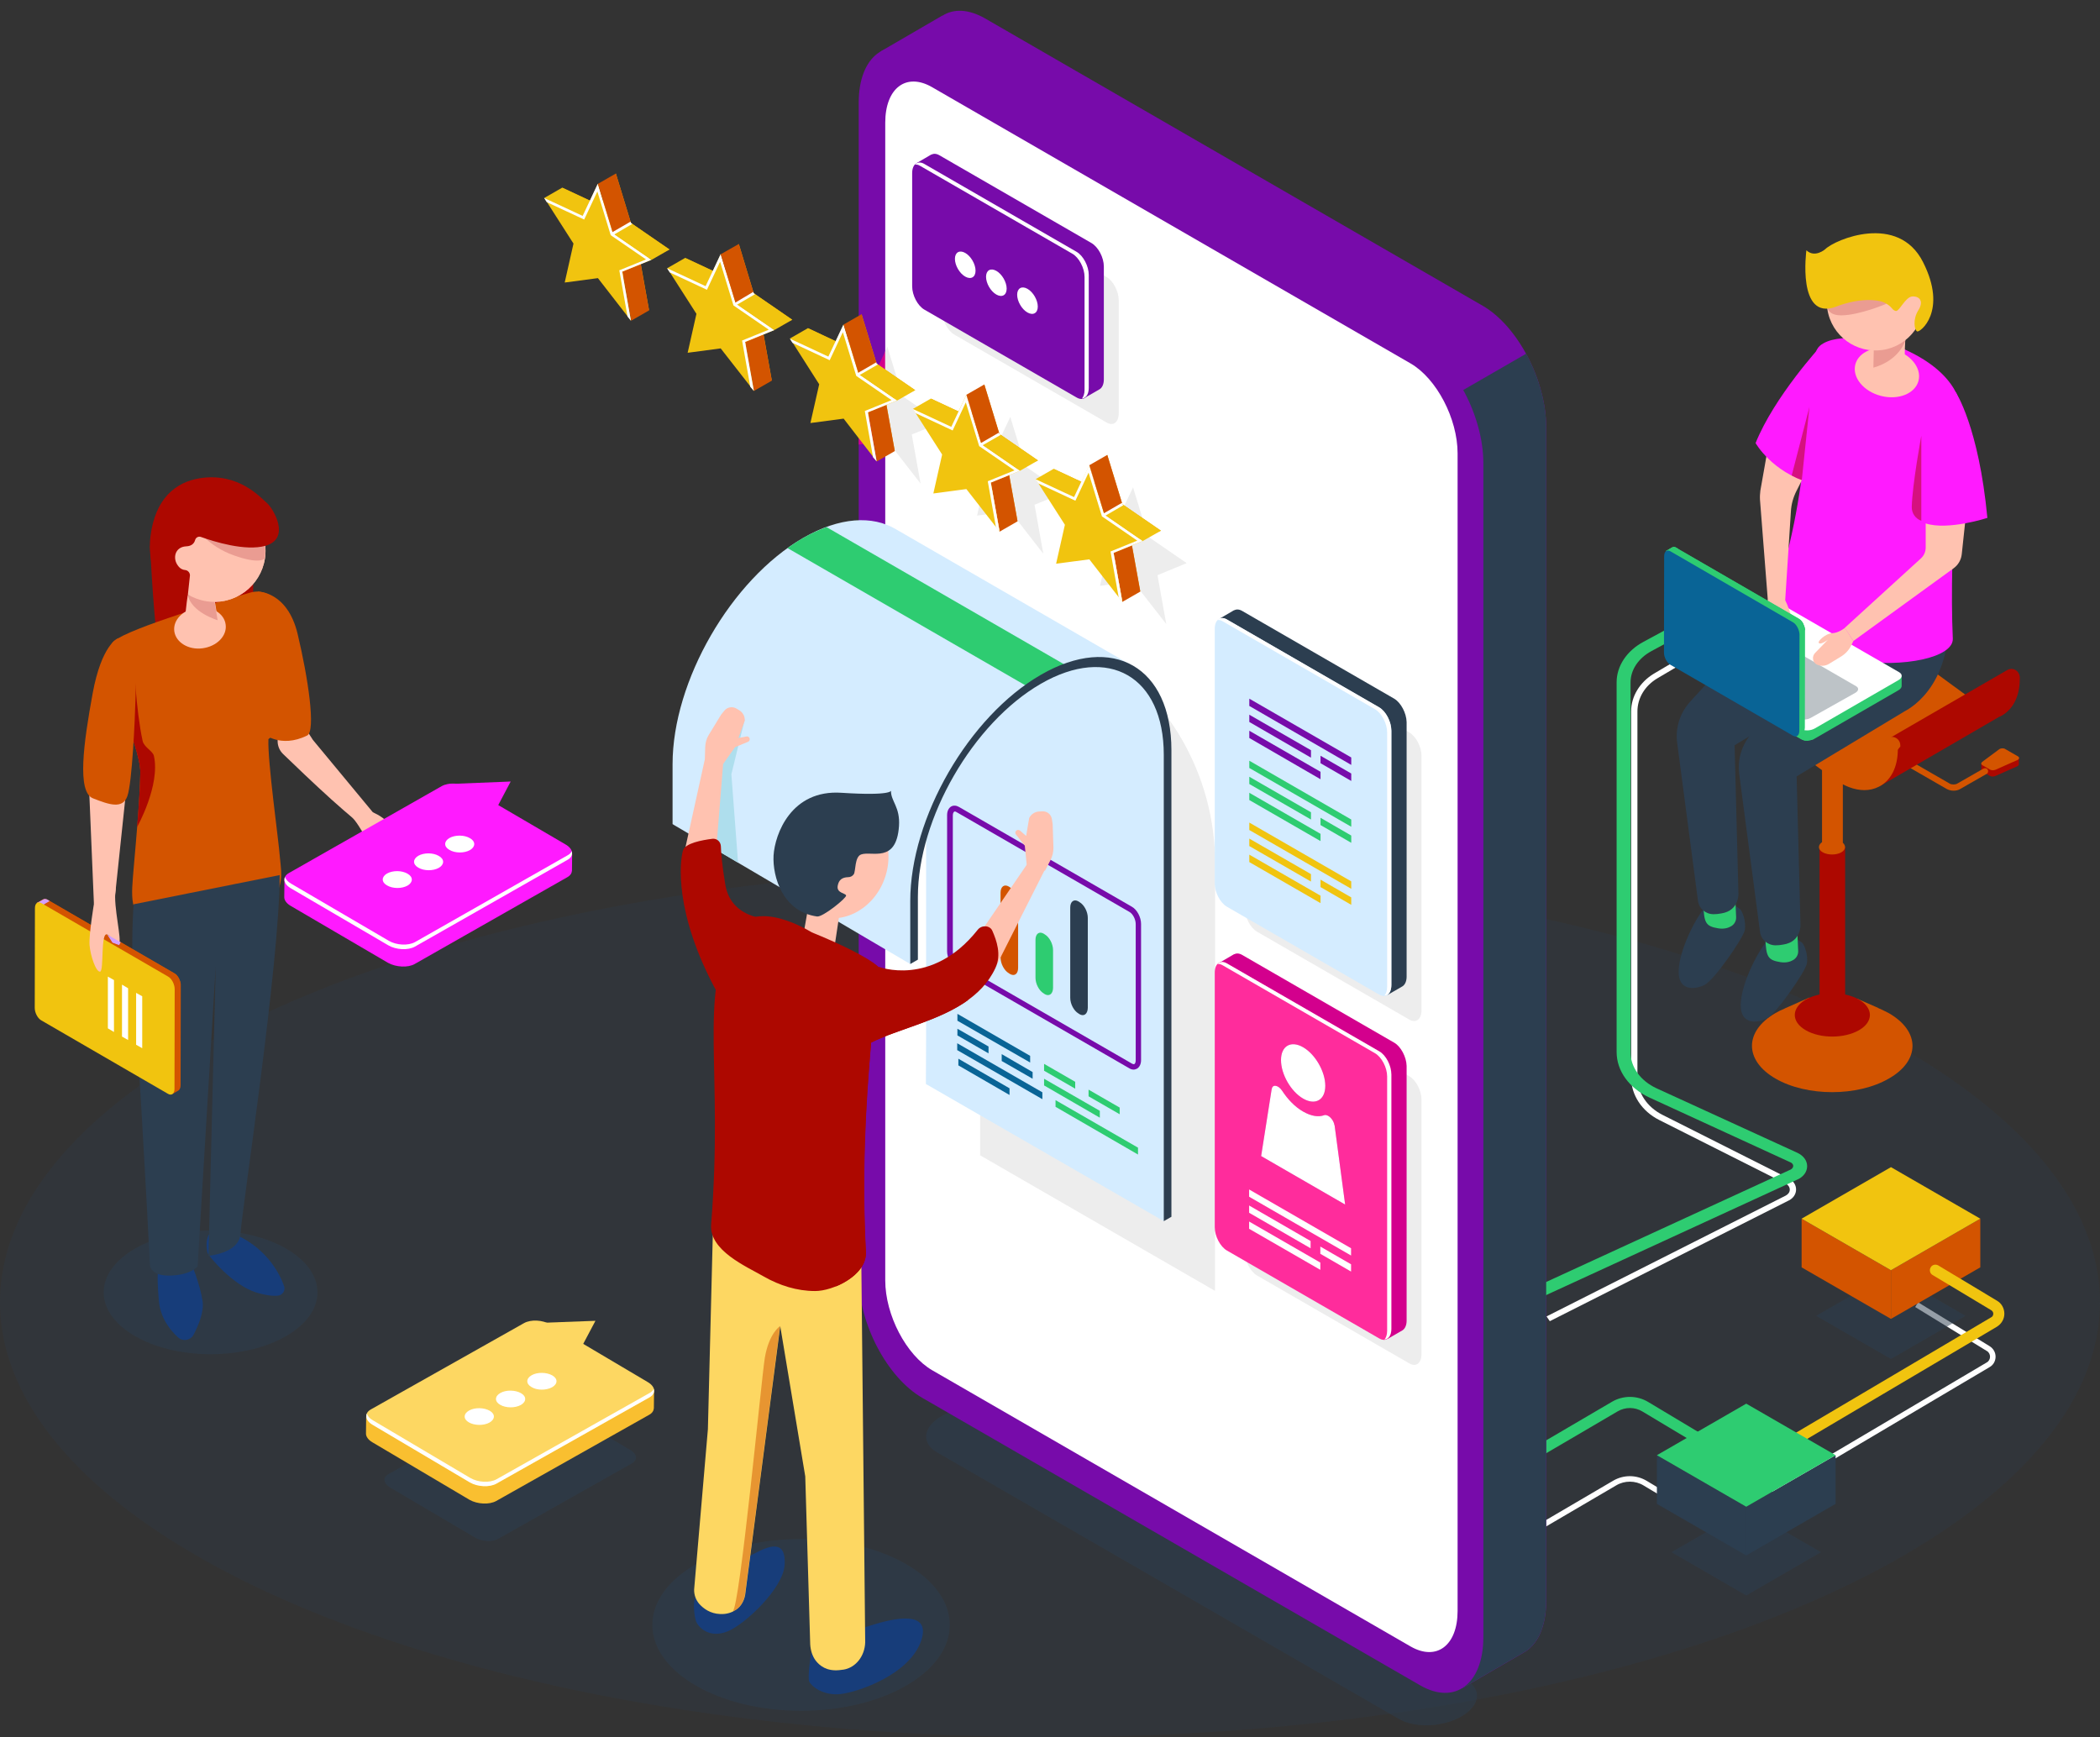 <?xml version="1.0" encoding="utf-8"?>
<!-- Generator: Adobe Illustrator 23.0.1, SVG Export Plug-In . SVG Version: 6.00 Build 0)  -->
<svg version="1.1" id="_x2014_ÎÓÈ_x5F_1" xmlns="http://www.w3.org/2000/svg" xmlns:xlink="http://www.w3.org/1999/xlink"
	 x="0px" y="0px" viewBox="0 0 1100 910" style="enable-background:new 0 0 1100 910;" xml:space="preserve">
<rect x="0" y="0" width="1100" height="910" fill="#333333" stroke="none"/>
<style type="text/css">
	.st0{opacity:0.25;fill:#2C3E50;enable-background:new    ;}
	.st1{fill:#FFFFFF;}
	.st2{fill:#2ECC71;}
	.st3{opacity:0.5;fill:#2C3E50;enable-background:new    ;}
	.st4{fill:#770BAA;}
	.st5{fill:#D35400;}
	.st6{fill:#F1C40F;}
	.st7{fill:#2C3E50;}
	.st8{fill:#D3008D;}
	.st9{fill:#EDEDED;}
	.st10{fill:#D4ECFF;}
	.st11{fill:#AEDEED;}
	.st12{fill:#173D7A;}
	.st13{fill:#FDD762;}
	.st14{fill:#FFC2B0;}
	.st15{fill:#AD0800;}
	.st16{opacity:0.5;fill:#D35400;enable-background:new    ;}
	.st17{fill:#FF2C9C;}
	.st18{fill:#F9BF30;}
	.st19{fill:#EA9C92;}
	.st20{fill:#D29FFF;}
	.st21{fill:#FF1AFF;}
	.st22{fill:#096496;}
	.st23{fill:#E8A200;}
	.st24{fill:url(#SVGID_1_);}
	.st25{fill:#EAEAEA;}
	.st26{opacity:0.5;fill:#AD0800;enable-background:new    ;}
	.st27{fill:#5793CE;}
	.st28{fill:#BDC3C7;}
</style>
<ellipse class="st0" cx="550" cy="682.2" rx="550" ry="227.8"/>
<path class="st1" d="M803.1,803.6l-1.5-2.5l43.5-25.5c5.4-3.1,12-3.1,17.4,0.1l35.9,21.5l-1.5,2.5L861,778.2
	c-4.4-2.7-10-2.7-14.4-0.1L803.1,803.6z"/>
<path class="st1" d="M929.4,782.9l-1.5-2.5l112.8-66.7c1.1-0.6,1.7-1.8,1.7-3s-0.6-2.4-1.7-3l-37.5-23l1.5-2.5l37.5,23
	c1.9,1.2,3.1,3.2,3.1,5.5s-1.2,4.4-3.2,5.5L929.4,782.9z"/>
<path class="st1" d="M811.8,692.1l-1.7-2.5l125.3-63.3c1.3-0.7,2.1-1.8,2.1-3.1s-0.8-2.5-2.1-3.1l-66.3-33.4
	c-9.1-4.6-14.7-13.1-14.7-22.3V372.7c0-7.9,4.5-15.3,11.9-19.8l10-5.9l1.9,2.4l-10,5.9c-6.6,3.9-10.5,10.4-10.5,17.4v191.5
	c0,8.2,5,15.7,13.1,19.8l66.3,33.4c2.3,1.2,3.7,3.3,3.7,5.7s-1.4,4.5-3.7,5.7L811.8,692.1z"/>
<path class="st2" d="M802.4,765.2c-1,0-2-0.5-2.5-1.4c-0.8-1.4-0.3-3.2,1-4l43.5-25.5c5.8-3.4,13.1-3.4,18.9,0.1l35.9,21.5
	c1.4,0.8,1.8,2.6,1,4s-2.6,1.8-4,1l-35.9-21.5c-4-2.4-8.9-2.4-12.9-0.1l-43.5,25.5C803.4,765.1,802.9,765.2,802.4,765.2z"/>
<path class="st3" d="M732.8,900.5l-242-139.7c-8.4-4.9-7.4-13.3,2.4-19l0,0c9.7-5.6,24.4-6.2,32.8-1.4l242,139.7
	c8.4,4.9,7.4,13.3-2.4,19l0,0C755.9,904.8,741.2,905.4,732.8,900.5z"/>
<path class="st4" d="M776.7,160.2L515.9,9.6c-8.6-4.9-16.4-5.1-22.2-1.4V8.1l-32.7,19l21.9,4.1c-0.1,1.1-0.1,2.3-0.1,3.4v615.1
	c0,24.4,14.8,52.8,33.2,63.4l257,148.6c-2.3,7.3-7.3,22.8-7.3,22.8l32-18.6l0,0c7.4-3.8,12.2-13.4,12.2-27.2V223.6
	C809.8,199.2,795,170.8,776.7,160.2z"/>
<g>
	<polygon class="st3" points="1029.6,689.3 990.5,666.7 951.3,689.3 990.5,711.9 	"/>
	<polygon class="st5" points="990.5,690.9 990.5,665.4 1037.3,638.4 1037.3,663.9 	"/>
	<polygon class="st5" points="990.5,665.4 943.7,638.4 943.7,663.9 990.5,690.9 	"/>
	<polygon class="st6" points="1037.3,638.4 990.5,611.4 943.7,638.4 990.5,665.4 	"/>
</g>
<path class="st1" d="M892.2,343.2c0,4-2.8,5.6-6.3,3.6s-6.3-6.9-6.3-10.9s2.8-5.6,6.3-3.6C889.4,334.3,892.2,339.2,892.2,343.2z"/>
<path class="st2" d="M800.3,682.3c-1.3,0-2.5-0.5-3.2-1.5c-1-1.4-0.4-3.2,1.4-4l139.4-64.1c1.2-0.6,1.4-1.5,1.4-1.9
	s-0.1-1.3-1.4-1.9L864.1,575c-10.7-4.9-17.3-14-17.3-23.9V357.4c0-8.5,5.3-16.5,14.1-21.2l11.1-6c1.7-0.9,4-0.6,5.1,0.8
	c1.1,1.3,0.7,3.2-1,4.1l-11.1,6c-6.8,3.7-10.9,9.8-10.9,16.4v193.8c0,7.7,5.2,14.9,13.6,18.8l73.8,33.8c3.2,1.5,5.1,4.1,5.1,7
	s-1.9,5.6-5.1,7L802.1,682C801.6,682.1,800.9,682.3,800.3,682.3z"/>
<path class="st7" d="M482.7,649.8c0,24.4,14.8,52.8,33.2,63.4L773,861.7c-2.3,7.3-7.3,22.8-7.3,22.8l32-18.6l0,0
	c7.4-3.8,12.2-13.4,12.2-27.2V223.6c0-12.7-4.1-26.5-10.5-38.3L482.7,368V649.8z"/>
<path class="st4" d="M743.8,882.8L483,732.2c-18.3-10.6-33.2-38.9-33.2-63.4v-615c0-24.4,14.8-35.6,33.2-25.1l260.8,150.6
	c18.3,10.6,33.2,38.9,33.2,63.4v615.1C776.9,882.2,762.1,893.4,743.8,882.8z"/>
<polygon class="st8" points="492.9,221.4 472.7,207.5 464.8,181.6 457,198.4 449.8,195 449.8,209.2 452.1,212.9 449.8,223.1 
	449.8,232.9 464.8,230.9 482.2,253.3 477.6,227.6 "/>
<path class="st1" d="M738.9,862.5L488.3,717.8c-13.6-7.9-24.6-28.9-24.6-47.1V64.3c0-18.2,11-26.5,24.6-18.6l250.6,144.7
	c13.6,7.9,24.6,28.9,24.6,47.1v606.4C763.5,862,752.5,870.3,738.9,862.5z"/>
<path class="st9" d="M636.4,676.2l-123-71v-299l58,33.5c40.3,23.2,65.1,66.2,65.1,112.7L636.4,676.2L636.4,676.2z"/>
<g>
	<path class="st10" d="M469.4,277.3L469.4,277.3c-12.4-7.4-29.6-6.5-48.7,4.5c-37.7,21.8-68.4,74.9-68.4,118.5v31.4l0,0l0,0l0,0
		l1.3,0.8L476.8,505l1.9-37.6l1.5-14.6l6.5-22.7l0.7-3.5l14-28.2l11-13.8l8.9-10.7l21.8-17.2l1.9-1.4l10.7-4.6l14.4-3.7h11.2
		l12.6,2.2L469.4,277.3z"/>
	<path class="st10" d="M485.1,567.9l4-2.3V422.4c-2.1,2.8-3,6.5-4,10.1V567.9z"/>
	<polygon class="st10" points="609.6,639.7 485.1,567.9 486.4,432.4 491.1,418.7 505.6,393.9 522.6,373.7 538,361.4 554.6,351.3 
		584.8,347.8 600.7,356.9 609.6,370.5 612.4,391.5 611.5,618 	"/>
	<g>
		<path class="st2" d="M432.9,276.1c-3.9,1.5-8,3.3-12.2,5.7c-2.8,1.6-5.5,3.4-8.2,5.3l126.5,73l4.3-3.4l1.9-1.4l10.7-4.6l4.3-1.1
			L432.9,276.1z"/>
		<path class="st7" d="M613.6,637.4l-4,2.3V395.4c0-41-28.9-57.7-64.4-37.2s-64.4,70.5-64.4,111.6v32.9l-4,2.3v-33
			c0-43.6,30.7-96.7,68.4-118.5s68.4-4.1,68.4,39.5V637.4z"/>
	</g>
</g>
<polygon class="st11" points="390.1,376.9 383.1,405.6 386.6,451.9 377.7,446.6 366.3,421.5 376.3,389.7 "/>
<g>
	<path class="st4" d="M593.8,560.3c-0.8,0-1.5-0.2-2.3-0.7l-90.6-52.3c-2.7-1.5-4.8-5.5-4.8-9V427c0-2.1,0.8-3.7,2.1-4.5
		c1.2-0.7,2.7-0.6,4.1,0.2l90.6,52.3c2.7,1.5,4.8,5.5,4.8,9v71.3c0,2.1-0.8,3.7-2.1,4.5C595,560.1,594.4,560.3,593.8,560.3z
		 M500.1,425.1c-0.1,0-0.2,0-0.3,0.1c-0.3,0.2-0.7,0.8-0.7,2v71.3c0,2.5,1.5,5.4,3.3,6.4l90.6,52.3c0.2,0.1,0.8,0.4,1.2,0.2
		c0.3-0.2,0.7-0.8,0.7-2v-71.3c0-2.5-1.5-5.4-3.3-6.4L501,425.4C500.8,425.2,500.4,425.1,500.1,425.1z"/>
	<g>
		<path class="st5" d="M529,510.2l-0.6-0.4c-2.4-1.4-4.3-5-4.3-8.2v-34c0-3.1,1.9-4.6,4.3-3.2l0.6,0.4c2.4,1.4,4.3,5,4.3,8.2v34
			C533.3,510.2,531.4,511.6,529,510.2z"/>
		<path class="st2" d="M547.3,520.8l-0.6-0.4c-2.4-1.4-4.3-5-4.3-8.2v-19.9c0-3.1,1.9-4.6,4.3-3.2l0.6,0.4c2.4,1.4,4.3,5,4.3,8.2
			v19.9C551.5,520.7,549.6,522.1,547.3,520.8z"/>
		<path class="st7" d="M565.5,531.3l-0.6-0.4c-2.4-1.4-4.3-5-4.3-8.2v-47.3c0-3.1,1.9-4.6,4.3-3.2l0.6,0.4c2.4,1.4,4.3,5,4.3,8.2
			V528C569.7,531.2,567.8,532.6,565.5,531.3z"/>
	</g>
</g>
<g>
	<ellipse class="st3" cx="419.6" cy="851.2" rx="77.9" ry="45"/>
	<g>
		<path class="st12" d="M371.9,827.4c-5.4,2.3-8.8,8.4-8.4,14.9c0.2,3.1,0.6,5.9,1.2,7.3c1.7,3.6,7.4,8.6,16.4,5
			s29.1-22.4,29.9-34.8C412.4,796.8,386.2,821.3,371.9,827.4z"/>
		<path class="st12" d="M425,865.3c0,0-2.2,13.2-1.1,15.6c1.1,2.4,7.3,7.6,16.6,6.5c9.3-1.1,36-10.3,42-27.9c9.2-27.3-51.6,2-51.6,2
			L425,865.3z"/>
		<path class="st13" d="M451.1,654l2.1,206.3c-0.2,7.2-4.9,13.2-11.2,14.3c-0.8,0.1-1.6,0.2-2.5,0.3c-6.4,0.6-10.1-2.2-12.3-5.1
			c-1.7-2.3-2.6-5.3-2.8-8.3l-2.6-88.1l-13.1-78.7l-18.2,139.4c-0.3,3.8-2.1,7.3-5,9.2c-2,1.3-4.7,2.4-8.3,2.2
			c-5.2-0.2-8.8-2.9-11-5.4c-1.7-2-2.7-4.7-2.6-7.5l7.2-83.9l2.7-107L451.1,654z"/>
		<path class="st14" d="M424.4,469.3l-3.3,18.8c0,0-0.1,6.4,7,8.2c7.2,1.8,9.4-2.8,9.4-2.8l3.2-21.2L424.4,469.3z"/>
		<path class="st14" d="M463.8,459c-5.1,16.1-20.8,25.5-35.1,20.9c-14.3-4.6-21.8-21.3-16.7-37.4c5.1-16.1,20.8-25.5,35.1-20.9
			C461.4,426.1,468.9,442.9,463.8,459z"/>
		<path class="st15" d="M425.2,488.4c-0.5-0.2-30.4-19.4-41.4,0.7c-18,32.8-4.8,70.5-11.3,152.3c-1.1,13.7,18.4,22,27.6,27.3
			c8.2,4.7,17.4,7.6,26.8,7.6c9.3,0.1,27.3-8.2,26.6-20.4c-3-56.2,2-103.5,6.6-149.4C460.1,506.4,454.4,500.3,425.2,488.4z"/>
		<path class="st16" d="M408.6,694.7l-18.2,139.4c-0.3,3.8-2.1,7.3-5,9.2c-0.5,0.3-1,0.6-1.6,0.9c3.8-2.8,14.8-119.8,16.8-132.8
			C402.8,698.3,408.6,694.7,408.6,694.7z"/>
	</g>
	<polygon class="st14" points="522.1,505.5 547.2,455.8 539.3,450.8 513.4,488.7 	"/>
	<polygon class="st14" points="357.1,452.7 369.3,397.3 379,397.4 375.3,443.4 	"/>
	<path class="st15" d="M460.1,506.4c0,0,28,11,52-19.3c2.1-2.7,6.5-2.4,7.7,0.5c2.2,5,4.9,12.5,1.6,19.5
		c-14.5,31.2-64.1,30.1-76.1,47.6C433.4,572.2,460.1,506.4,460.1,506.4z"/>
	<path class="st15" d="M406.3,481.5c0,0-23.1,1.8-26.4-18.2c-1.7-10.3-2.2-16.5-2.3-20c-0.1-2.4-2.1-4.2-4.5-3.9
		c-5.5,0.7-14.1,2.3-15.3,6c-1.7,5.5-5,32.7,17.8,74.4C390.5,547.1,406.3,481.5,406.3,481.5z"/>
	<path class="st14" d="M369.2,397.5l0.2-6.3c0.1-2.2,0.7-4.4,1.9-6.3l6.4-10.5l1.7-2.1c1.5-1.9,4.3-2.4,6.4-1.1l1.5,0.9
		c1.9,1.2,3,3.3,2.8,5.5l-3.3,9l4.2-0.8c0.8-0.2,1.6,0.4,1.7,1.2l0,0c0.1,0.7-0.3,1.4-0.9,1.6l-6.8,2.8l-6.2,8.8L369.2,397.5z"/>
	<path class="st14" d="M547.4,456.1l2.9-5.6c1-2,1.5-4.2,1.5-6.4l-0.4-12.3l-0.4-2.7c-0.4-2.5-2.5-4.2-5-4.1l-1.7,0.1
		c-2.2,0.1-4.2,1.4-5.2,3.4l-1.6,9.4l-3.2-2.8c-0.6-0.5-1.6-0.5-2.1,0.2l0,0c-0.5,0.5-0.5,1.3,0,1.9l4.6,5.8l1.2,12L547.4,456.1z"/>
	<path class="st15" d="M441.9,548.5c-2.4,11.1,12.2,94.8-4.1,125.4c8.1-3.3,16.2-9.8,15.8-18c-2.1-40.2-0.2-75.8,2.7-109.7
		c13.9-7.1,35.7-11.3,51.1-22.5C490.9,529.7,444,538.6,441.9,548.5z"/>
	<path class="st7" d="M444.3,459.5c1.1,0,2.2-0.5,2.9-1.5c1.1-1.6,0.4-9.2,3.9-10.4c5.5-2,18.4,4.9,19.8-14.8
		c0.7-10.2-4.3-13-4.2-18.6c0,0,0.4,2.8-25.9,1.1c-26.4-1.8-34.9,21.7-35.6,32.8c-0.6,11.2,4.8,29.5,22.8,32c3,0.4,15.5-9.7,15.2-11
		s-5.1-1.2-4.4-5.1C439.4,460.7,441.3,459.6,444.3,459.5z"/>
</g>
<g>
	<g>
		<path class="st9" d="M579.6,221.3l-79.7-46c-3.5-2-6.4-7.5-6.4-12.2v-59.2c0-4.7,2.9-6.9,6.4-4.8l79.7,46c3.5,2,6.4,7.5,6.4,12.2
			v59.2C586,221.2,583.2,223.4,579.6,221.3z"/>
		<path class="st4" d="M571.7,127.3l-79.7-46c-1.6-0.9-3-0.9-4.1-0.3v-0.1l-7.7,4.5c0,0,3.4,1.2,5.4,2v58c0,4.7,2.9,10.2,6.4,12.2
			l76.2,44v6.8l7.8-4.5l0,0c1.3-0.8,2.2-2.6,2.2-5.1v-59.2C578.2,134.9,575.3,129.4,571.7,127.3z"/>
		<path class="st4" d="M563.9,208.2l-79.7-46c-3.5-2-6.4-7.5-6.4-12.2V90.7c0-4.7,2.9-6.9,6.4-4.8l79.7,46c3.5,2,6.4,7.5,6.4,12.2
			v59.2C570.3,208.1,567.4,210.3,563.9,208.2z"/>
		<path class="st1" d="M563.9,131.9l-79.7-46c-2-1.2-3.8-0.9-5,0.3c0.9-0.1,1.8,0.1,2.8,0.7l79.7,46c3.5,2,6.4,7.5,6.4,12.2v59.2
			c0,2-0.6,3.6-1.4,4.5c2.1-0.2,3.6-2.2,3.6-5.6V144C570.3,139.4,567.4,133.9,563.9,131.9z"/>
	</g>
	<g>
		<path class="st1" d="M511,141.8c0,3.4-2.4,4.8-5.4,3.1s-5.4-5.9-5.4-9.3c0-3.4,2.4-4.8,5.4-3.1S511,138.4,511,141.8z"/>
		<path class="st1" d="M527.3,151.2c0,3.4-2.4,4.8-5.4,3.1s-5.4-5.9-5.4-9.3c0-3.4,2.4-4.8,5.4-3.1
			C524.9,143.6,527.3,147.8,527.3,151.2z"/>
		<path class="st1" d="M543.6,160.6c0,3.4-2.4,4.8-5.4,3.1s-5.4-5.9-5.4-9.3c0-3.4,2.4-4.8,5.4-3.1
			C541.2,153,543.6,157.2,543.6,160.6z"/>
	</g>
</g>
<g>
	<g>
		<path class="st9" d="M738.2,534.1l-79.7-46c-3.5-2-6.4-7.5-6.4-12.2V342.5c0-4.7,2.9-6.9,6.4-4.8l79.7,46c3.5,2,6.4,7.5,6.4,12.2
			v133.3C744.6,534,741.7,536.1,738.2,534.1z"/>
		<path class="st7" d="M730.3,366l-79.7-46c-1.6-0.9-3-0.9-4.1-0.3v-0.1l-7.7,4.5c0,0,3.4,1.2,5.4,2v132.1c0,4.7,2.9,10.2,6.4,12.2
			l76.2,44v6.8l7.8-4.5l0,0c1.3-0.8,2.2-2.6,2.2-5.1V378.3C736.7,373.5,733.8,368.1,730.3,366z"/>
		<path class="st10" d="M722.4,521l-79.7-46c-3.5-2-6.4-7.5-6.4-12.2V329.4c0-4.7,2.9-6.9,6.4-4.8l79.7,46c3.5,2,6.4,7.5,6.4,12.2
			v133.3C728.8,520.9,726,523,722.4,521z"/>
		<path class="st1" d="M722.4,370.5l-79.7-46c-2-1.2-3.8-0.9-5,0.3c0.9-0.1,1.8,0.1,2.8,0.7l79.7,46c3.5,2,6.4,7.5,6.4,12.2V517
			c0,2-0.6,3.6-1.4,4.5c2.1-0.2,3.6-2.2,3.6-5.6V382.8C728.8,378.1,726,372.6,722.4,370.5z"/>
	</g>
</g>
<g>
	<g>
		<path class="st9" d="M738.2,714.2l-79.7-46c-3.5-2-6.4-7.5-6.4-12.2V522.6c0-4.7,2.9-6.9,6.4-4.8l79.7,46c3.5,2,6.4,7.5,6.4,12.2
			v133.3C744.6,714.1,741.7,716.3,738.2,714.2z"/>
		<path class="st8" d="M730.3,546.2l-79.7-46c-1.6-0.9-3-0.9-4.1-0.3v-0.1l-7.7,4.5c0,0,3.4,1.2,5.4,2v132.1
			c0,4.7,2.9,10.2,6.4,12.2l76.2,44v6.8l7.8-4.5l0,0c1.3-0.8,2.2-2.6,2.2-5.1V558.4C736.7,553.7,733.8,548.2,730.3,546.2z"/>
		<path class="st17" d="M722.4,701.1l-79.7-46c-3.5-2-6.4-7.5-6.4-12.2V509.5c0-4.7,2.9-6.9,6.4-4.8l79.7,46c3.5,2,6.4,7.5,6.4,12.2
			v133.3C728.8,701,726,703.2,722.4,701.1z"/>
		<path class="st1" d="M722.4,550.7l-79.7-46c-2-1.2-3.8-0.9-5,0.3c0.9-0.1,1.8,0.1,2.8,0.7l79.7,46c3.5,2,6.4,7.5,6.4,12.2v133.3
			c0,2-0.6,3.6-1.4,4.5c2.1-0.2,3.6-2.2,3.6-5.6V562.9C728.8,558.2,726,552.7,722.4,550.7z"/>
	</g>
</g>
<g>
	<g>
		<path class="st3" d="M203.5,772.2l70-39.5c3.1-1.8,8.5-1.5,12.1,0.6l44.6,26.3c3.6,2.1,3.9,5.2,0.8,7l-70,39.5
			c-3.1,1.8-8.5,1.5-12.1-0.6l-44.6-26.3C200.7,777,200.4,773.9,203.5,772.2z"/>
		<path class="st18" d="M259.9,786.3l80.2-45.2c1.6-0.9,2.3-2.1,2.4-3.4l0,0l0.1-8.9c0,0-2.8,2.3-4.5,3.7l-50-29.5
			c-4.1-2.4-10.2-2.7-13.8-0.7l-76.6,43.2l-5.9-3.5l-0.1,9l0,0c0,1.5,1.1,3.2,3.3,4.5l51,30.2C250.1,788,256.3,788.3,259.9,786.3z"
			/>
		<path class="st13" d="M194.3,738.3l80.2-45.2c3.6-2,9.7-1.7,13.8,0.7l51,30.2c4.1,2.4,4.5,6,0.9,8L260,777.2
			c-3.6,2-9.7,1.7-13.8-0.7l-51-30.2C191.1,743.9,190.7,740.3,194.3,738.3z"/>
		<path class="st1" d="M260,777.2l80.2-45.2c2-1.1,2.7-2.8,2.2-4.4c-0.4,0.8-1,1.5-2.1,2.1l-80.2,45.2c-3.6,2-9.7,1.7-13.8-0.7
			l-51-30.2c-1.8-1-2.8-2.3-3.1-3.5c-0.9,1.9,0.1,4.2,3,5.9l51,30.2C250.2,778.9,256.4,779.2,260,777.2z"/>
	</g>
	<g>
		<path class="st1" d="M278.4,726.6c-3-1.7-2.9-4.5,0.1-6.2s7.8-1.6,10.8,0.1c3,1.7,2.9,4.5-0.1,6.2
			C286.1,728.4,281.3,728.4,278.4,726.6z"/>
		<path class="st1" d="M262,735.9c-3-1.7-2.9-4.5,0.1-6.2s7.8-1.6,10.8,0.1c3,1.7,2.9,4.5-0.1,6.2
			C269.7,737.7,264.9,737.6,262,735.9z"/>
		<path class="st1" d="M245.6,745.1c-3-1.7-2.9-4.5,0.1-6.2s7.8-1.6,10.8,0.1c3,1.7,2.9,4.5-0.1,6.2
			C253.4,746.9,248.5,746.8,245.6,745.1z"/>
	</g>
</g>
<g>
	<ellipse class="st3" cx="110.3" cy="677" rx="56" ry="32.4"/>
	<g>
		<path class="st15" d="M78.6,285.9c0,0,1.4,29.7,3.7,49.7c2.3,20,50.3-15.3,50.3-15.3v-22.7L78.6,285.9z"/>
		<g>
			<path class="st12" d="M108.7,656.3c0.7,1.8,13.2,17,25.6,20.8c5.4,1.6,9.1,1.9,11.4,1.6c2.4-0.3,3.9-2.8,3.1-5
				c-2.1-6-8.3-18.6-23.9-26.3C103.8,636.8,108.7,656.3,108.7,656.3z"/>
			<path class="st12" d="M100,661.3c0,0,4.7,11,6.1,20.2c0.9,5.6-2.2,12.9-4.7,17.7c-1.6,3-5.6,3.7-8.1,1.4
				c-4.1-3.7-9.3-10.1-10.1-19.3c-1.4-15.5,0-18.2,0-18.2L100,661.3z"/>
			<g>
				<path class="st14" d="M154.1,372.4l9.8,15.2l33.8,40.8c0,0-1.2,3.8-5.4,4.8c-3.3,0.8-31.7-26.3-44-38.2c-3.3-3.2-3.8-8.2-1.3-12
					L154.1,372.4z"/>
				<path class="st5" d="M134.9,309.9c0,0,15.6-0.4,21,22.2s9.7,50.8,5,53.2c-14.2,7-23.2-1.2-23.2-1.2L134.9,309.9z"/>
				<path class="st5" d="M139.6,310.9c-2.7-1.1-5.7-1.3-8.4-0.5c-13.3,3.8-63.3,18.5-71.6,25.5c-9.5,8.1,14.3,53.9,13.9,68.9
					c-0.3,15-2,32.7-3.4,49C68.8,470.1,67,479,80.3,486c13.3,6.9,36.1,7.3,53.1-5.7s14-21.9,13.2-31.3c-0.7-9.4-6.5-50.2-6-61.8
					c0,0,6-4.4,10.5-12s-3.4-21.5-6.7-30.6s1.8-19.4,0.8-26.8C144.9,313.9,142.4,312.1,139.6,310.9z"/>
				<path class="st14" d="M118.2,327.2c0.8,5.9-4.6,11.4-12.1,12.4c-7.4,1-14-3.1-14.8-8.9c-0.8-5.9,4.6-11.4,12.1-12.4
					S117.5,321.3,118.2,327.2z"/>
				<path class="st14" d="M110.9,307.8c0,0-9-7.4-10.8-3.7c-1.8,3.8-3.2,19.9-3.2,19.9l17.9,4.8l-2.7-16.4
					C112,312.5,115.6,309.5,110.9,307.8z"/>
				
					<ellipse transform="matrix(5.241290e-02 -0.999 0.999 5.241290e-02 -181.823 385.446)" class="st14" cx="112.2" cy="288.5" rx="26.8" ry="26.8"/>
				<path class="st19" d="M98.8,308.8c-0.2,0.8-0.3,1.7-0.5,2.7c1.8,9.3,15.7,13.4,15.7,13.4l-2.1-12.4c0,0,1.7-1.4,1.2-2.9
					C107.7,307.9,100.8,306.4,98.8,308.8z"/>
				
					<ellipse transform="matrix(5.241290e-02 -0.999 0.999 5.241290e-02 -181.823 385.446)" class="st14" cx="112.2" cy="288.5" rx="26.8" ry="26.8"/>
				<polygon class="st14" points="46.2,401.9 49.2,473.5 59.7,474.6 66.5,410.1 				"/>
				<path class="st15" d="M80.6,395.9c-0.6-2.5-5.2-4.5-5.9-7.8c-3.6-16.7-4.5-41.3-4.5-41.3l-2.9,33.6c3.4,10,6.3,19.1,6.2,24.4
					c-0.2,8.8-0.9,18.5-1.7,28.4l0,0C71.9,433.2,84.1,411.2,80.6,395.9z"/>
				<path class="st5" d="M61.6,334.5c0,0-8.4,3.2-13.1,28.9c-4.7,25.7-8.3,51.5,0.2,54.8c8.4,3.3,15.5,5.8,18-1.1s4-40,4.3-52
					C71.3,353.3,71.7,336.8,61.6,334.5z"/>
				<path class="st14" d="M195.2,425.5c0,0,4.5,1.7,7.8,5.2c2.7,2.9,4.2,5.4,5.3,7.2c2.6,3.9,4.8,12.3,3.2,13.3
					s-10.7-14.1-12.2-10.6s0,6.8-1.9,6.8c-1.9,0.1-8.4-15.2-13.6-19.9C178.8,422.8,195.2,425.5,195.2,425.5z"/>
			</g>
			<path class="st7" d="M70,473.7c0,0-1.6,19.6,0,41.2c1.6,21.7,7.4,123,8.5,147.3c0,0-0.5,7.4,13.7,5.8c6.2-0.7,9.5-2.7,11.3-4.6
				l9.5-157.3l-3.8,151.8c5.9-0.8,16.3-3.3,16.8-11.8c0.6-11.8,20.5-141.2,20.5-187.7L70,473.7z"/>
		</g>
		<g>
			<path class="st5" d="M90.3,573.1l-5.6-7.3l-58.6-33.9c-1.9-1.1-3.4-4-3.4-6.5l0.1-48l-3.4-4.4l3.2-1.8l0,0
				c0.6-0.4,1.4-0.4,2.3,0.1l66.4,38.5c1.9,1.1,3.4,4,3.4,6.5l-0.1,52.2c0,1.4-0.5,2.4-1.2,2.8l0,0L90.3,573.1z"/>
			<path class="st5" d="M49.7,545.6l-4.2-2.4l-22.9-39.7v-26.1l-3.4-4.4l3.2-1.8l0,0c0.6-0.4,1.4-0.4,2.3,0.1l66.4,38.5
				c1,0.6,1.9,1.7,2.5,2.9L49.7,545.6z"/>
			<path class="st20" d="M20.9,475l-1.5-2l3.2-1.8l0,0c0.6-0.4,1.4-0.4,2.3,0.1L26,472L20.9,475z"/>
			<path class="st5" d="M91.9,510.2c1.5,1.2,2.6,3.5,2.8,5.6l-6.5,3.7l-3.1-5.4L91.9,510.2z"/>
			<path class="st6" d="M88.1,511.6l-66.4-38.5c-1.9-1.1-3.4,0.1-3.4,2.6L18.2,528c0,2.5,1.5,5.4,3.4,6.5L88,573
				c1.9,1.1,3.4-0.1,3.4-2.6l0.1-52.2C91.5,515.6,90,512.7,88.1,511.6z"/>
		</g>
		<polygon class="st1" points="74.5,549.1 71.3,547.3 71.3,520.1 74.5,521.9 		"/>
		<polygon class="st1" points="67.1,544.8 63.9,543 63.9,515.8 67.1,517.7 		"/>
		<polygon class="st1" points="59.7,540.6 56.5,538.7 56.5,511.6 59.7,513.4 		"/>
		<path class="st14" d="M49.3,472.9c0,0-2.8,16.7-2.4,22.1c0.4,5.4,3.3,14.2,5.5,14s0.1-21.5,3.9-19.4c3.8,2.1,4.2,5.8,6,4.5
			c1.7-1.3-3-19.5-1.8-27.4C61.8,458.7,49.3,472.9,49.3,472.9z"/>
		<path class="st19" d="M122.4,290.9c13.4,4.8,16,1.9,16.2,1.7c0.1-0.8,0.2-1.6,0.3-2.5c0.2-3-0.2-5.8-0.9-8.6l-34.8-4.7
			C103.2,276.9,108.7,286,122.4,290.9z"/>
		<path class="st15" d="M139.8,263.5c-3.2-2.7-14.6-16.1-35-13c-12.8,2-23.6,10.7-26,30.6c-1.6,13.4,3.3,26.6,12.4,36.4
			c0.5-0.2,1-0.4,1.5-0.7c5.1-3.4,5.7-5.2,5.7-5.2l1.1-10.2c0-1.4-1.1-2.7-2.6-2.8c-1.1-0.1-2.5-0.6-3.7-2.3
			c-2.9-3.8-1.6-9.8,4.3-10.1c3.1-0.1,4.3-1.8,4.7-3.3c0.4-1.4,1.8-2.1,3.1-1.6c6.7,2.4,23.2,7.6,33.8,4.6
			C152.6,282,143,266.2,139.8,263.5z"/>
		<polygon class="st20" points="63.2,493.6 56.2,489.6 58.9,493.8 62.4,495.1 		"/>
	</g>
</g>
<g>
	<g>
		<path class="st21" d="M217.2,505l80-45.5c1.6-0.9,2.3-2.1,2.4-3.4l0,0l0.1-8.9c0,0-2.8,2.3-4.5,3.7l-50.1-29.3
			c-4.1-2.4-10.3-2.7-13.8-0.7l-76.4,43.5L149,461l-0.1,9l0,0c0,1.5,1.1,3.2,3.3,4.5l51.1,29.9C207.5,506.7,213.7,507,217.2,505z"/>
		<path class="st21" d="M151.4,457.3l80-45.5c3.6-2,9.7-1.7,13.8,0.7l51.1,29.9c4.1,2.4,4.5,6,0.9,8l-80,45.5
			c-3.6,2-9.7,1.7-13.8-0.7l-51.1-29.9C148.3,462.9,147.8,459.3,151.4,457.3z"/>
		<path class="st1" d="M217.3,495.9l80-45.5c2-1.1,2.7-2.8,2.2-4.5c-0.4,0.8-1,1.5-2.1,2.1l-80,45.5c-3.6,2-9.7,1.7-13.8-0.7
			l-51.1-29.9c-1.8-1-2.8-2.3-3.2-3.5c-0.9,1.9,0.1,4.2,3,5.9l51.1,29.9C207.5,497.6,213.7,497.9,217.3,495.9z"/>
	</g>
	<g>
		<path class="st1" d="M235.4,445.2c-3-1.7-2.9-4.5,0-6.2c3-1.7,7.8-1.7,10.8,0.1c3,1.7,2.9,4.5,0,6.2
			C243.2,447,238.4,447,235.4,445.2z"/>
		<path class="st1" d="M219.1,454.5c-3-1.7-2.9-4.5,0-6.2c3-1.7,7.8-1.7,10.8,0.1c3,1.7,2.9,4.5,0,6.2
			C226.9,456.3,222.1,456.3,219.1,454.5z"/>
		<path class="st1" d="M202.7,463.8c-3-1.7-2.9-4.5,0-6.2c3-1.7,7.8-1.7,10.8,0.1c3,1.7,2.9,4.5,0,6.2
			C210.5,465.6,205.7,465.6,202.7,463.8z"/>
	</g>
</g>
<g>
	<path class="st8" d="M694.2,568.8c0,7.4-5.2,10.4-11.6,6.7S671,562.8,671,555.3c0-7.4,5.2-10.4,11.6-6.7
		C689,552.3,694.2,561.4,694.2,568.8z"/>
	<path class="st8" d="M699.1,589.7c0-0.1,0-0.2-0.1-0.3c-0.5-3.1-3.5-5.9-5.4-5.2c-3,1.1-6.8,0.5-11-1.9s-8-6.3-11-10.9
		c-1.9-2.9-4.9-3.6-5.4-1.1c0,0.1,0,0.2-0.1,0.3l-5.5,35l44,25.4L699.1,589.7z"/>
</g>
<g>
	<path class="st1" d="M694.2,568.8c0,7.4-5.2,10.4-11.6,6.7S671,562.8,671,555.3c0-7.4,5.2-10.4,11.6-6.7
		C689,552.3,694.2,561.4,694.2,568.8z"/>
	<path class="st1" d="M699.1,589.7c0-0.1,0-0.2-0.1-0.3c-0.5-3.1-3.5-5.9-5.4-5.2c-3,1.1-6.8,0.5-11-1.9s-8-6.3-11-10.9
		c-1.9-2.9-4.9-3.6-5.4-1.1c0,0.1,0,0.2-0.1,0.3l-5.5,35l44,25.4L699.1,589.7z"/>
</g>
<g>
	<polygon class="st1" points="707.7,657.7 654.3,626.9 654.3,623.1 707.7,653.9 	"/>
	<polygon class="st1" points="691.6,665.2 654.3,643.7 654.3,639.9 691.6,661.4 	"/>
	<polygon class="st1" points="686.5,653.9 654.3,635.3 654.3,631.5 686.5,650.1 	"/>
	<polygon class="st1" points="707.7,666.1 691.6,656.8 691.6,653 707.7,662.3 	"/>
</g>
<g>
	<polygon class="st4" points="707.8,400.7 654.4,369.8 654.4,366 707.8,396.8 	"/>
	<polygon class="st4" points="691.7,408.2 654.4,386.6 654.4,382.8 691.7,404.3 	"/>
	<polygon class="st4" points="686.7,396.9 654.4,378.2 654.4,374.4 686.7,393 	"/>
	<polygon class="st4" points="707.8,409.1 691.7,399.8 691.7,395.9 707.8,405.2 	"/>
</g>
<g>
	<polygon class="st2" points="707.8,433.1 654.4,402.3 654.4,398.5 707.8,429.3 	"/>
	<polygon class="st2" points="691.7,440.6 654.4,419.1 654.4,415.3 691.7,436.8 	"/>
	<polygon class="st2" points="686.7,429.3 654.4,410.7 654.4,406.9 686.7,425.5 	"/>
	<polygon class="st2" points="707.8,441.5 691.7,432.2 691.7,428.4 707.8,437.7 	"/>
</g>
<g>
	<polygon class="st6" points="707.8,465.6 654.4,434.8 654.4,430.9 707.8,461.7 	"/>
	<polygon class="st6" points="691.7,473.1 654.4,451.6 654.4,447.7 691.7,469.2 	"/>
	<polygon class="st6" points="686.7,461.8 654.4,443.2 654.4,439.3 686.7,457.9 	"/>
	<polygon class="st6" points="707.8,474 691.7,464.7 691.7,460.8 707.8,470.1 	"/>
</g>
<g>
	<polygon class="st22" points="539.6,556.6 501.5,534.7 501.5,531.1 539.6,553.1 	"/>
	<polygon class="st2" points="563.2,570.3 546.9,560.9 546.9,557.3 563.2,566.7 	"/>
	<polygon class="st22" points="540.9,565.1 524.7,555.8 524.7,552.2 540.9,561.6 	"/>
	<polygon class="st2" points="576.1,585.5 546.9,568.6 546.9,565.1 576.1,581.9 	"/>
	<polygon class="st2" points="596.1,604.8 552.9,579.8 552.9,576.3 596.1,601.2 	"/>
	<polygon class="st2" points="586.5,583.7 570.2,574.3 570.2,570.8 586.5,580.2 	"/>
	<polygon class="st22" points="517.8,551.8 501.5,542.4 501.5,538.9 517.8,548.2 	"/>
	<polygon class="st22" points="546,575.8 501.4,550.1 501.4,546.5 546,572.2 	"/>
	<polygon class="st22" points="528.8,573.6 502,558.1 502,554.6 528.8,570.1 	"/>
</g>
<path class="st6" d="M931.8,762.1c-1,0-2-0.5-2.5-1.4c-0.8-1.4-0.4-3.2,1-4l112.8-66.7c0.9-0.5,1-1.4,1-1.8c0-0.4-0.1-1.2-1-1.8
	l-30.8-18.5c-1.4-0.8-1.8-2.6-1-4s2.6-1.8,4-1l30.8,18.5c2.4,1.4,3.8,4,3.8,6.8s-1.5,5.3-3.9,6.8l-112.8,66.7
	C932.8,761.9,932.3,762.1,931.8,762.1z"/>
<g>
	<polygon class="st3" points="953.9,813.1 914.7,790.5 875.5,813.1 914.7,835.8 	"/>
	<polygon class="st7" points="914.7,814.8 914.7,789.3 961.5,762.3 961.5,787.8 	"/>
	<polygon class="st7" points="914.7,789.3 867.9,762.3 867.9,787.8 914.7,814.8 	"/>
	<polygon class="st2" points="961.5,762.3 914.7,735.3 867.9,762.3 914.7,789.3 	"/>
</g>
<polygon class="st9" points="529.2,218.4 537.1,244.3 557.3,258.2 541.9,264.4 546.5,290.1 529.2,267.8 511.8,270.1 516.4,249.7 
	501.1,225.8 521.3,235.2 "/>
<polygon class="st9" points="593.5,255.3 601.4,281.1 621.6,295 606.3,301.3 610.9,326.9 593.5,304.6 576.2,306.9 580.8,286.5 
	565.5,262.6 585.6,272 "/>
<polygon class="st9" points="492.9,221.4 472.7,207.5 464.8,181.6 463.7,184.1 463.7,231.1 464.8,230.9 482.2,253.3 477.6,227.6 "/>
<g>
	<g>
		<g>
			<polygon class="st23" points="322.6,90.9 330.5,116.8 350.7,130.7 335.4,136.9 340,162.6 322.6,140.3 305.3,142.6 309.9,122.2 
				294.5,98.3 314.7,107.7 			"/>
			<path class="st6" d="M285.1,103.7l9.4-5.4l14.5,6.8c0,0-0.1,9.8,0,10s-6,0.5-6.4,0.5C302.3,115.6,285.1,103.7,285.1,103.7z"/>
			<path class="st5" d="M340,162.6l-9.4,5.4l-4.6-25.7c0,0,4.6-4.8,4.5-4.8l5.1,0.9L340,162.6z"/>
			<polygon class="st6" points="313.2,96.3 321.1,122.2 341.3,136.1 326,142.3 330.5,168 313.2,145.7 295.8,148 300.4,127.6 
				285.1,103.7 305.3,113.1 			"/>
			<path class="st1" d="M330.5,168l-4.6-25.7l15.3-6.2L321,122.2l-7.9-25.9l-7.9,16.8l-20.2-9.4l1.4,2.2L306,115l6.9-14.7l7,22.9
				l18.5,12.7l-14,5.7l4.3,24.2L330.5,168z"/>
			<polygon class="st5" points="313.2,96.3 322.6,90.9 330.5,116.8 321.1,122.2 			"/>
			<polygon class="st6" points="350.7,130.7 341.3,136.1 321.1,122.2 330.5,116.8 			"/>
		</g>
		<polygon class="st1" points="321.6,122.9 320.1,122 330.3,116.1 330.5,116.8 331.2,117.3 		"/>
	</g>
	<g>
		<g>
			<polygon class="st23" points="387,127.8 394.8,153.6 415,167.5 399.7,173.8 404.3,199.4 387,177.1 369.6,179.4 374.2,159 
				358.9,135.1 379.1,144.5 			"/>
			<path class="st6" d="M349.5,140.5l9.4-5.4l14.5,6.8c0,0-0.1,9.8,0,10s-6,0.5-6.4,0.5S349.5,140.5,349.5,140.5z"/>
			<path class="st5" d="M404.3,199.4l-9.4,5.4l-4.6-25.7c0,0,4.6-4.8,4.5-4.8l5.1,0.9L404.3,199.4z"/>
			<polygon class="st6" points="377.5,133.2 385.4,159 405.6,172.9 390.3,179.2 394.9,204.8 377.5,182.5 360.2,184.8 364.8,164.4 
				349.5,140.5 369.7,149.9 			"/>
			<path class="st1" d="M394.9,204.8l-4.6-25.7l15.3-6.2L385.4,159l-7.9-25.9l-7.9,16.8l-20.2-9.4l1.4,2.2l19.5,9.1l6.9-14.7l7,22.9
				l18.5,12.7l-14,5.7l4.3,24.2L394.9,204.8z"/>
			<polygon class="st5" points="377.5,133.2 387,127.8 394.8,153.6 385.4,159 			"/>
			<polygon class="st6" points="415,167.5 405.6,172.9 385.4,159 394.8,153.6 			"/>
		</g>
		<polygon class="st1" points="385.9,159.7 384.5,158.9 394.6,152.9 394.8,153.6 395.5,154.1 		"/>
	</g>
	<g>
		<g>
			<polygon class="st23" points="451.3,164.6 459.2,190.5 479.4,204.4 464.1,210.6 468.7,236.3 451.3,213.9 434,216.2 438.5,195.9 
				423.2,171.9 443.4,181.4 			"/>
			<path class="st6" d="M413.8,177.3l9.4-5.4l14.5,6.8c0,0-0.1,9.8,0,10s-6,0.5-6.4,0.5S413.8,177.3,413.8,177.3z"/>
			<path class="st5" d="M468.7,236.3l-9.4,5.4l-4.6-25.7c0,0,4.6-4.8,4.5-4.8s5.1,0.9,5.1,0.9L468.7,236.3z"/>
			<polygon class="st6" points="441.9,170 449.8,195.9 470,209.8 454.6,216 459.2,241.7 441.9,219.3 424.5,221.6 429.1,201.3 
				413.8,177.3 434,186.8 			"/>
			<path class="st1" d="M459.2,241.7l-4.6-25.7l15.3-6.2l-20.2-13.9l-7.9-25.9l-7.9,16.8l-20.2-9.4l1.4,2.2l19.5,9.1l6.9-14.7
				l7,22.9l18.5,12.7l-14,5.7l4.3,24.2L459.2,241.7z"/>
			<polygon class="st5" points="441.9,170 451.3,164.6 459.2,190.5 449.8,195.9 			"/>
			<polygon class="st6" points="479.4,204.4 470,209.8 449.8,195.9 459.2,190.5 			"/>
		</g>
		<polygon class="st1" points="450.2,196.5 448.8,195.7 459,189.8 459.2,190.5 459.9,190.9 		"/>
	</g>
	<g>
		<g>
			<polygon class="st23" points="515.6,201.4 523.5,227.3 543.7,241.2 528.4,247.4 533,273.1 515.6,250.8 498.3,253.1 502.9,232.7 
				487.6,208.8 507.8,218.2 			"/>
			<path class="st6" d="M478.2,214.2l9.4-5.4l14.5,6.8c0,0-0.1,9.8,0,10s-6,0.5-6.4,0.5C495.3,226.1,478.2,214.2,478.2,214.2z"/>
			<path class="st5" d="M533,273.1l-9.4,5.4l-4.6-25.7c0,0,4.6-4.8,4.5-4.8l5.1,0.9L533,273.1z"/>
			<polygon class="st6" points="506.2,206.8 514.1,232.7 534.3,246.6 519,252.8 523.6,278.5 506.2,256.2 488.9,258.5 493.5,238.1 
				478.2,214.2 498.3,223.6 			"/>
			<path class="st1" d="M523.6,278.5l-4.6-25.7l15.3-6.2l-20.2-13.9l-7.9-25.9l-7.9,16.8l-20.2-9.4l1.4,2.2l19.5,9.1l6.9-14.7
				l7,22.9l18.5,12.7l-14,5.7l4.3,24.2L523.6,278.5z"/>
			<polygon class="st5" points="506.2,206.8 515.6,201.4 523.5,227.3 514.1,232.7 			"/>
			<polygon class="st6" points="543.7,241.2 534.3,246.6 514.1,232.7 523.5,227.3 			"/>
		</g>
		<polygon class="st1" points="514.6,233.3 513.1,232.5 523.3,226.6 523.5,227.3 524.2,227.8 		"/>
	</g>
	<g>
		<g>
			<polygon class="st23" points="580,238.3 587.9,264.1 608.1,278 592.7,284.3 597.3,309.9 580,287.6 562.6,289.9 567.2,269.5 
				551.9,245.6 572.1,255 			"/>
			<path class="st6" d="M542.5,251l9.4-5.4l14.5,6.8c0,0-0.1,9.8,0,10s-6,0.5-6.4,0.5C559.7,262.9,542.5,251,542.5,251z"/>
			<path class="st5" d="M597.3,309.9l-9.4,5.4l-4.6-25.7c0,0,4.6-4.8,4.5-4.8l5.1,0.9L597.3,309.9z"/>
			<polygon class="st6" points="570.6,243.7 578.5,269.5 598.6,283.4 583.3,289.7 587.9,315.3 570.6,293 553.2,295.3 557.8,274.9 
				542.5,251 562.7,260.4 			"/>
			<path class="st1" d="M587.9,315.3l-4.6-25.7l15.3-6.2l-20.2-13.9l-7.9-25.9l-7.9,16.8l-20.2-9.4l1.4,2.2l19.5,9.1l6.9-14.7
				l7,22.9l18.5,12.7l-14,5.7l4.3,24.2L587.9,315.3z"/>
			<polygon class="st5" points="570.6,243.7 580,238.3 587.9,264.1 578.5,269.5 			"/>
			<polygon class="st6" points="608.1,278 598.6,283.4 578.5,269.5 587.9,264.1 			"/>
		</g>
		<polygon class="st1" points="578.9,270.2 577.5,269.3 587.7,263.4 587.9,264.1 588.5,264.6 		"/>
	</g>
</g>
<g>
	<g>
		<g>
			<path class="st5" d="M989.5,530.8c-1.8-1-3.8-1.9-5.8-2.8h0.1l-11.1-4.9l0.8,1.9c-8.4-1.7-17.6-1.8-26.1-0.3l0.5-2.2l-13.1,5.8
				h0.1c-1.7,0.7-3.4,1.5-4.9,2.4c-16.4,9.5-16.4,24.8,0,34.3s43,9.5,59.4,0C1005.9,555.6,1005.9,540.3,989.5,530.8z"/>
			<path class="st15" d="M973.7,539.7c-7.7,4.4-20.2,4.4-27.8,0c-7.7-4.4-7.7-11.6,0-16.1c7.7-4.4,20.2-4.4,27.8,0
				C981.4,528.1,981.4,535.3,973.7,539.7z"/>
		</g>
		<g>
			<path class="st15" d="M959.8,534.8L959.8,534.8c-3.7,0-6.7-3-6.7-6.7v-84.6h13.4v84.6C966.5,531.8,963.5,534.8,959.8,534.8z"/>
			<path class="st5" d="M964.5,446.5c-2.7,1.5-7,1.5-9.7,0s-2.7-4,0-5.6c2.7-1.5,7-1.5,9.7,0C967.1,442.5,967.1,445,964.5,446.5z"/>
		</g>
		<path class="st5" d="M959.8,446.4L959.8,446.4c-3,0-5.4-2.4-5.4-5.4v-79.5h10.9V441C965.2,443.9,962.8,446.4,959.8,446.4z"/>
		<g>
			<path class="st15" d="M1037.8,403.1V400l4.4-0.6l4.9-3.7c0.8-0.6,2.3-0.7,3.2-0.1l3.6,2.1l3.6-0.5v3.2l0,0c0,0.4-0.3,0.7-0.8,1
				l-11.5,5.1c-0.9,0.4-2.2,0.4-3-0.1l-3.8-2.2C1038,403.7,1037.8,403.4,1037.8,403.1L1037.8,403.1z"/>
			<path class="st5" d="M1038.3,399.1l8.9-6.6c0.8-0.6,2.3-0.7,3.2-0.1l6.6,3.8c0.9,0.5,0.8,1.4-0.2,1.9l-11.5,5.1
				c-0.9,0.4-2.2,0.4-3-0.1l-3.8-2.2C1037.6,400.4,1037.6,399.7,1038.3,399.1z"/>
			<g>
				<path class="st5" d="M1023.3,414.2c1.3,0,2.5-0.3,3.5-0.9l13.8-7.9c0.8-0.4,1-1.4,0.6-2.2c-0.4-0.8-1.4-1-2.2-0.6l-13.8,7.9
					c-1,0.6-2.9,0.6-3.9,0l-22.9-13.2c-0.8-0.4-1.7-0.2-2.2,0.6c-0.4,0.8-0.2,1.7,0.6,2.2l22.9,13.2
					C1020.8,413.9,1022.1,414.2,1023.3,414.2z"/>
			</g>
		</g>
		<g>
			
				<radialGradient id="SVGID_1_" cx="744.996" cy="541.396" r="136.345" gradientTransform="matrix(1 0 0 -1 0 910)" gradientUnits="userSpaceOnUse">
				<stop  offset="0" style="stop-color:#01C8EF"/>
				<stop  offset="8.940536e-02" style="stop-color:#03BEE9"/>
				<stop  offset="0.239" style="stop-color:#08A5D7"/>
				<stop  offset="0.429" style="stop-color:#107BBB"/>
				<stop  offset="0.446" style="stop-color:#1177B8"/>
				<stop  offset="1" style="stop-color:#112564"/>
			</radialGradient>
			<polygon class="st24" points="891.1,385.1 913.2,372.2 900.8,366.6 890.2,374.1 			"/>
			<path class="st5" d="M1032.9,366c-1.2-0.6-2.5-1.4-3.7-2.3l-47.1-34.5c-8.5-6.2-17.2-7.8-24-4.4c-0.2,0.1-0.3,0.2-0.5,0.3l0,0
				l-65,37.7l5.8,1.9l22.8,10.3l31,22l24.4,13l1.1,0.2c5.7-4.8,12.1-8.9,15.6-15.9c6.1-10.6,22.9-13.6,32.8-22.2c1,0.6,2,1.2,3,1.7
				C1031.1,371.8,1031.7,369,1032.9,366z"/>
			<path class="st15" d="M1053.6,350.4c-1,0-1.9,0.4-2.7,0.9l0,0l-63.6,36.8l2.3,9.5l2.4-1.1c-3.6,5.7-9.2,9.4-14.3,13.7l7.2,1.5
				l62.3-36.2c0.3-0.1,0.6-0.2,0.9-0.4c0.9-0.4,1.6-1,2.4-1.5l0.1-0.1l0,0c4.7-3.7,7.4-10,7.4-18v-0.7
				C1057.9,352.4,1056,350.4,1053.6,350.4z"/>
			<g>
				<path class="st25" d="M966.4,323c4,0.1,8.2,1.5,12.5,4C974.7,324.5,970.4,323.2,966.4,323z"/>
				<path class="st5" d="M995.4,391.1v-0.7c0-2.4-2-4.4-4.4-4.4s-4.4,2-4.4,4.4v0.7c0,5.8-1.9,10.1-5.1,11.8
					c-3.7,1.9-9.2,0.5-14.9-3.7l-47.1-34.5c-7.2-5.3-14.7-7.2-20.9-5.6l38.9-22.6l-45,26.1l5.8,1.9l22.8,10.3l31,22l24.4,13l1.1,0.2
					c5.7-4.8,12.1-8.9,15.6-15.9c0.6-1.1,1.3-2,2.1-2.9C995.4,391.3,995.4,391.2,995.4,391.1z"/>
			</g>
			<g>
				<path class="st5" d="M976.6,413.9c-5.2,0-10.8-2.1-16.4-6.2l-47.1-34.5c-5.7-4.1-11.2-5.5-14.9-3.7c-3.2,1.6-5.1,5.9-5.1,11.8
					c0,2.4-2,4.4-4.4,4.4s-4.4-2-4.4-4.4c0-9.3,3.6-16.4,9.9-19.6c6.8-3.4,15.5-1.8,24,4.4l47.1,34.5c5.7,4.1,11.2,5.5,14.9,3.7
					c3.2-1.6,5.1-5.9,5.1-11.8v-0.7c0-2.4,2-4.4,4.4-4.4s4.4,2,4.4,4.4v0.7c0,9.3-3.6,16.4-9.9,19.6
					C981.8,413.3,979.3,413.9,976.6,413.9z"/>
			</g>
		</g>
	</g>
	<g>
		<g>
			<path class="st7" d="M939.6,491c0,0-8.9-4.5-14.3,2.2c-5.4,6.7-13.2,22.4-13.5,33c-0.2,10.6,8.4,9.9,13.5,7.4
				s20.1-24.3,21.1-28.6c0.9-4.3-1.1-10-2.5-11.2C942.4,492.7,939.6,491,939.6,491z"/>
			<path class="st2" d="M941.5,488.9l0.4,9.2c0.1,2-0.9,3.8-2.6,4.8c-1.5,0.9-3.8,1.6-6.8,1.1c-6.7-1.1-7.3-3-7.8-12.2
				C924.2,482.6,941.5,488.9,941.5,488.9z"/>
			<g>
				<path class="st7" d="M907.1,473.4c0,0-8.9-4.5-14.3,2.2c-5.4,6.7-13.2,22.4-13.5,33s8.4,9.9,13.5,7.4s20.1-24.3,21.1-28.6
					c0.9-4.3-1.1-10-2.5-11.2C910,475.1,907.1,473.4,907.1,473.4z"/>
				<path class="st2" d="M909,471.2l0.4,9.2c0.1,2-0.9,3.8-2.6,4.8c-1.5,0.9-3.8,1.6-6.8,1.1c-6.7-1.1-7.3-3-7.8-12.2
					C891.8,464.9,909,471.2,909,471.2z"/>
				<path class="st7" d="M988.1,302.6c-2.6-42.7-46.2,6.3-46.2,6.3l-29.8,29.3l-26.9,29.5c-5.2,5.8-7.7,13.6-6.7,21.3l10.9,82.8
					c0.5,4.1,4,7.1,8.2,7.1c1.2,0,2.5-0.1,4-0.4c9.7-1.5,9-10.7,9-10.7l-2-77.4l56.4-34C965,356.3,990.8,345.3,988.1,302.6z"/>
			</g>
			<path class="st7" d="M1020.6,318.9c-2.6-42.7-46.2,6.3-46.2,6.3l-29.8,29.3L917.7,384c-5.2,5.8-7.7,13.6-6.7,21.3l10.9,82.8
				c0.5,4.1,4,7.1,8.2,7.1c1.2,0,2.5-0.1,4-0.4c9.7-1.5,9-10.7,9-10.7l-2-77.4l56.4-34C997.5,372.5,1023.2,361.6,1020.6,318.9z"/>
			<path class="st21" d="M994.8,181.8c33.1,13.7,32.4,33.2,32.4,33.2s-6.5,71.6-4.3,119.5c0.9,20-106.3,21.5-90.3-31.8
				c18.9-62.9,11.8-113.9,20.6-121.5C962.1,173.5,986.2,178.3,994.8,181.8z"/>
			
				<ellipse transform="matrix(0.249 -0.968 0.968 0.249 553.49 1103.917)" class="st14" cx="988.9" cy="194.9" rx="12.6" ry="17.1"/>
			<path class="st14" d="M981.5,180.3c0,0,0.3,1.3-0.3,11.8c-0.2,3.3,11.4,6.4,14.3,3.4c3-3,1.8-6.1,2.5-17.3
				C998.8,167,981.5,180.3,981.5,180.3z"/>
			<path class="st19" d="M998.1,178.2c0,0-2.8,10.4-16.8,14.4l0.2-9.4L998.1,178.2z"/>
			<path class="st14" d="M1007,151.8c3.5,13.6-4.7,27.5-18.3,31s-27.5-4.7-31-18.3s4.7-27.5,18.3-31
				C989.6,130.1,1003.4,138.2,1007,151.8z"/>
			<path class="st19" d="M988.2,159.1c0,0-14,6-23.7,6.1s-7.6-8.1-7.6-8.1l28.8-4.2L988.2,159.1z"/>
			<path class="st6" d="M961.6,160.7c0,0,12.2-5.2,22.9-3c2.5,0.5,4.9,1.9,6.5,3.8c0.5,0.7,1.2,1.2,2,1.4c1.9,0.4,5-7.4,8.7-7.6
				c3.7-0.2,6.2,2.4,3.1,7.3c-3,4.8-2,10.3-0.6,11c1.4,0.8,16.2-10.5,3.1-36.3c-13-25.8-46.1-11.9-51.3-6.7c0,0-5.4,4.7-9.8,0.5
				C946.2,131.2,941.2,168.2,961.6,160.7z"/>
			<path class="st14" d="M1008.7,267.4v19.4c0,2.2-0.9,4.3-2.6,5.8l-39.8,36.3l4.5,6.9l52.5-38.1c2.5-1.8,4-4.5,4.3-7.5l3.6-33.8
				L1008.7,267.4z"/>
			<path class="st21" d="M1024.4,205.4c0,0,12.1,18.1,16.6,65.9c0,0-20.6,6.7-32.3,2.9C997,270.4,1024.4,205.4,1024.4,205.4z"/>
			<path class="st26" d="M1006.4,228.3c0,0-4.7,25.3-5,37.2c-0.1,3.3,1.9,6.2,5,7.3l0,0V228.3z"/>
		</g>
		<g>
			<path class="st2" d="M996.1,354.1l-8.8-1.2l-56.7-32.8c-1.8-1.1-5-0.9-7.1,0.3l-40.2,23.2l-5.3-0.7v5.3l0,0
				c0,0.7,0.4,1.4,1.2,1.9l64.3,37.1c1.8,1.1,5,0.9,7.1-0.3l43.8-25.3c1.2-0.7,1.8-1.6,1.7-2.4l0,0V354.1z"/>
			<path class="st2" d="M953.5,333.4l-4-2.3h-44.3l-21.8,12.6l-5.3-0.7v5.3l0,0c0,0.7,0.4,1.4,1.2,1.9l64.3,37.1
				c1,0.6,2.3,0.8,3.7,0.7L953.5,333.4z"/>
			<path class="st27" d="M880.3,343.2l-2.4-0.3v5.3l0,0c0,0.7,0.4,1.4,1.2,1.9l1.1,0.7v-7.6H880.3z"/>
			<path class="st2" d="M944.2,387.5c1.7,0.7,4.2,0.5,6-0.4v-9h-6V387.5z"/>
			<path class="st1" d="M943.5,381.9l-64.3-37.1c-1.8-1.1-1.6-2.9,0.5-4.1l43.8-25.3c2.1-1.2,5.3-1.3,7.1-0.3l64.3,37.1
				c1.8,1.1,1.6,2.9-0.5,4.1l-43.8,25.3C948.5,382.8,945.3,383,943.5,381.9z"/>
			<path class="st28" d="M942.4,376.3L889,345.4c-1.5-0.9-1.3-2.4,0.4-3.4l23.5-13.2c1.7-1,4.4-1.1,5.9-0.2l53.5,30.9
				c1.5,0.9,1.3,2.4-0.4,3.4l-23.5,13.2C946.6,377.1,943.9,377.2,942.4,376.3z"/>
		</g>
		<path class="st14" d="M926,314.2l-0.7,4.4c-0.6,3.8-0.5,7.6,0.3,11.4l0.8,3.9c0.4,2.2,2.2,3.9,4.4,4.3l0,0
			c1.7,0.3,3.4-0.9,3.6-2.6l1.1-9.5c0,0,2.4,3.2,3.6,3.2c1.2,0-1.3-9.5-4-14.9C932.4,309,926,314.2,926,314.2z"/>
		<path class="st14" d="M947.8,243.7l-6.9,13.7c-1.6,3.2-2.6,6.8-2.8,10.4l-3,46.7l-9.1-0.2l-4.1-52.5c-0.1-1.6,0-3.2,0.2-4.8
			l4.7-26.6L947.8,243.7z"/>
		<g>
			<path class="st2" d="M941.3,385.5l-5.4-7l-56.7-32.8c-1.8-1.1-3.3-3.9-3.3-6.3V293l-3.3-4.3l3.1-1.8l0,0c0.6-0.4,1.4-0.4,2.2,0.1
				l64.3,37.2c1.8,1.1,3.3,3.9,3.3,6.3l-0.1,50.6c0,1.4-0.5,2.3-1.2,2.7l0,0L941.3,385.5z"/>
			<path class="st2" d="M902.1,358.9l-4-2.3L876,318.1v-25.2l-3.3-4.3l3.1-1.8l0,0c0.6-0.4,1.4-0.4,2.2,0.1l64.3,37.2
				c1,0.6,1.8,1.6,2.4,2.8L902.1,358.9z"/>
			<path class="st2" d="M874.2,290.5l-1.4-1.9l3.1-1.8l0,0c0.6-0.4,1.4-0.4,2.2,0.1l1.1,0.7L874.2,290.5z"/>
			<path class="st2" d="M942.9,324.6c1.4,1.2,2.5,3.4,2.7,5.4l-6.3,3.6l-3-5.2L942.9,324.6z"/>
			<path class="st22" d="M939.2,326L875,288.8c-1.8-1.1-3.3,0.1-3.3,2.5l-0.1,50.6c0,2.4,1.5,5.2,3.3,6.3l64.3,37.2
				c1.8,1.1,3.3-0.1,3.3-2.5l0.1-50.6C942.5,329.9,941,327,939.2,326z"/>
		</g>
		<path class="st14" d="M970.8,335.8l-1,2.1c-1.2,2.5-3,4.5-5.4,6l-6.4,3.9c-2,1.2-4.5,1.3-6.5,0.2c-0.1,0-0.1-0.1-0.2-0.1
			c-2-1.3-2.2-4.2-0.5-5.9l6.7-6.9c0,0-3.7,2.9-4.8,1.7c-0.8-0.8,3.6-5,7-5.1s6.7-2.8,6.7-2.8L970.8,335.8z"/>
		<path class="st21" d="M953.9,181.1c0,0-24.5,26.6-34.3,51c0,0,8.4,15.1,28.8,21C968.9,259,953.9,181.1,953.9,181.1z"/>
		<path class="st26" d="M943.8,251.5l4-38.3l-9.3,35.9C940.1,250,941.9,250.8,943.8,251.5z"/>
	</g>
</g>
<polygon class="st21" points="267.5,409.4 235.2,410.7 252.4,438 "/>
<polygon class="st13" points="311.9,691.9 279.6,693.1 296.8,720.4 "/>
</svg>
